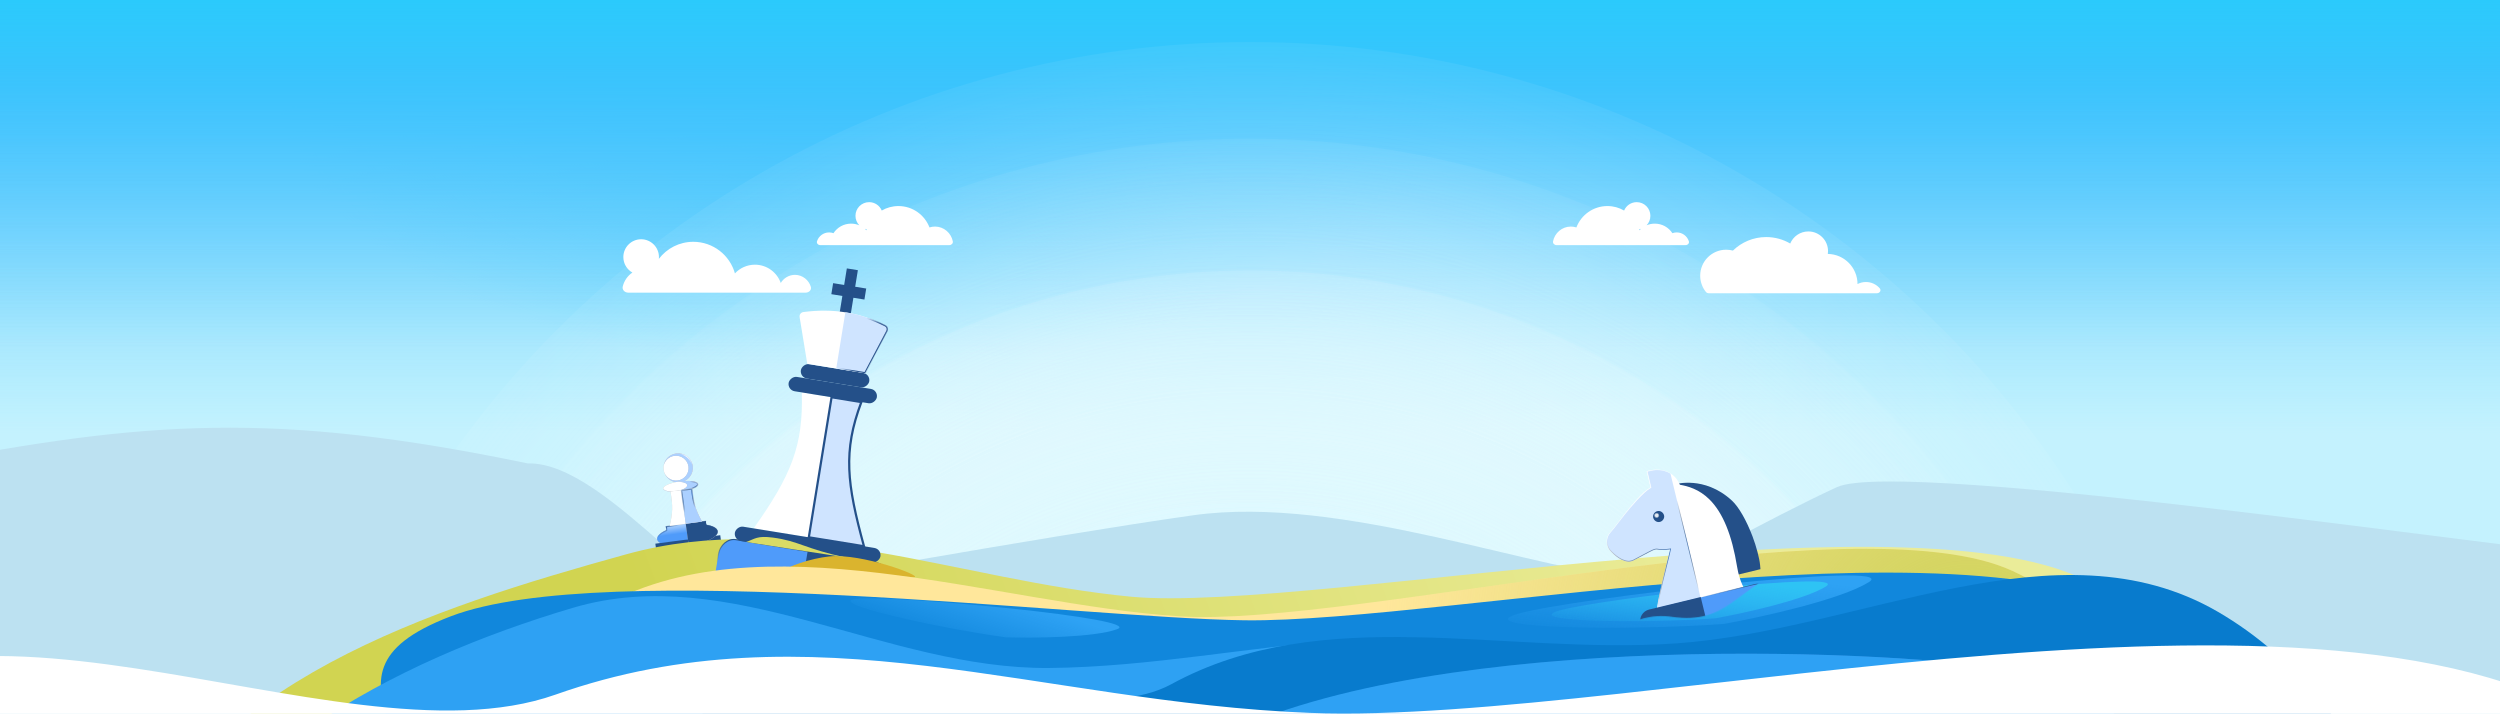 <svg width="2560" height="731" viewBox="0 0 2560 731" fill="none" xmlns="http://www.w3.org/2000/svg">
<rect x="0" y="0" width="2560" height="731" fill="#333333" stroke="none"/>
<g clip-path="url(#clip0_729_9309)">
<rect width="2560" height="731" fill="white"/>
<g clip-path="url(#clip1_729_9309)">
<rect width="2560" height="5043" fill="#C4F2FE"/>
<rect width="2560" height="5043" fill="url(#paint0_radial_729_9309)"/>
<rect width="2560" height="5043" fill="url(#paint1_linear_729_9309)"/>
<rect width="2560" height="5043" fill="url(#paint2_linear_729_9309)"/>
<circle cx="1280" cy="1045" r="1002" fill="url(#paint3_radial_729_9309)"/>
<circle cx="1280" cy="1045" r="903" fill="url(#paint4_radial_729_9309)"/>
<circle cx="1280" cy="1045" r="768" fill="url(#paint5_radial_729_9309)"/>
<path d="M646.068 624.739C502.355 649.68 160.698 506 -17.18 527.687L-111 821.553L1724.73 853C1746.78 768.599 1769.52 598.497 1684.05 593.292C1577.22 586.786 1374.39 506 1221.46 527.687C1068.53 549.375 789.781 599.798 646.068 624.739Z" fill="#BCE1F1"/>
<path d="M1634.02 628.211C1572.4 661.226 1400.19 538.38 1322.76 570.136L1317.71 867.035L2657 843C2656.25 758.01 2696.18 568.241 2657 568C2608.02 567.699 1947.26 468.487 1881.08 498.806C1814.89 529.126 1695.63 595.195 1634.02 628.211Z" fill="#BCE1F1"/>
<path d="M810.819 639.298C741.495 648.297 624.089 472.332 540.429 474.542C279.973 420.406 148.731 431.451 -77 474.542C-157.387 954.497 340.188 963.233 1234.11 975.72C1263.57 895.994 1313.34 733.009 1276.8 718.877C1231.11 701.213 1160.36 601.136 1087.72 605.994C1015.08 610.852 880.143 630.298 810.819 639.298Z" fill="#BCE1F1"/>
<path fill-rule="evenodd" clip-rule="evenodd" d="M647.56 279.101C642.032 275.97 638.302 270.035 638.302 263.228C638.302 253.161 646.463 245 656.53 245C666.597 245 674.758 253.161 674.758 263.228C674.758 263.856 674.727 264.476 674.665 265.087C682.751 254.462 695.531 247.604 709.913 247.604C730.238 247.604 747.364 261.302 752.563 279.969C757.674 274.476 764.967 271.041 773.061 271.041C785.281 271.041 795.672 278.87 799.491 289.786C802.437 284.801 807.865 281.457 814.075 281.457C821.732 281.457 828.242 286.75 830.313 293.718C831.282 296.981 828.323 299.685 824.919 299.685H643.348C639.82 299.685 636.847 296.828 637.684 293.4C639.087 287.65 642.584 282.484 647.56 279.101Z" fill="white"/>
<mask id="path-8-inside-1_729_9309" fill="white">
<path fill-rule="evenodd" clip-rule="evenodd" d="M681.625 539.049L722.966 533.578C722.791 535.09 722.905 536.365 723.378 537.498C730.056 538.576 734.485 540.855 734.914 543.99C734.951 544.258 734.958 544.528 734.936 544.798C734.967 544.809 734.998 544.821 735.03 544.832L734.932 544.845C734.409 550.428 721.638 556.456 705.349 558.611C689.061 560.767 675.122 558.273 673.116 553.025L673.018 553.038C673.046 553.019 673.073 553.001 673.1 552.982C673.006 552.727 672.94 552.465 672.903 552.196C672.474 549.064 676.124 545.718 682.264 542.944C682.385 541.749 682.165 540.481 681.625 539.049Z"/>
</mask>
<path fill-rule="evenodd" clip-rule="evenodd" d="M681.625 539.049L722.966 533.578C722.791 535.09 722.905 536.365 723.378 537.498C730.056 538.576 734.485 540.855 734.914 543.99C734.951 544.258 734.958 544.528 734.936 544.798C734.967 544.809 734.998 544.821 735.03 544.832L734.932 544.845C734.409 550.428 721.638 556.456 705.349 558.611C689.061 560.767 675.122 558.273 673.116 553.025L673.018 553.038C673.046 553.019 673.073 553.001 673.1 552.982C673.006 552.727 672.94 552.465 672.903 552.196C672.474 549.064 676.124 545.718 682.264 542.944C682.385 541.749 682.165 540.481 681.625 539.049Z" fill="#C4C4C4"/>
<path fill-rule="evenodd" clip-rule="evenodd" d="M681.625 539.049L722.966 533.578C722.791 535.09 722.905 536.365 723.378 537.498C730.056 538.576 734.485 540.855 734.914 543.99C734.951 544.258 734.958 544.528 734.936 544.798C734.967 544.809 734.998 544.821 735.03 544.832L734.932 544.845C734.409 550.428 721.638 556.456 705.349 558.611C689.061 560.767 675.122 558.273 673.116 553.025L673.018 553.038C673.046 553.019 673.073 553.001 673.1 552.982C673.006 552.727 672.94 552.465 672.903 552.196C672.474 549.064 676.124 545.718 682.264 542.944C682.385 541.749 682.165 540.481 681.625 539.049Z" fill="#4F9BFA"/>
<path fill-rule="evenodd" clip-rule="evenodd" d="M681.625 539.049L722.966 533.578C722.791 535.09 722.905 536.365 723.378 537.498C730.056 538.576 734.485 540.855 734.914 543.99C734.951 544.258 734.958 544.528 734.936 544.798C734.967 544.809 734.998 544.821 735.03 544.832L734.932 544.845C734.409 550.428 721.638 556.456 705.349 558.611C689.061 560.767 675.122 558.273 673.116 553.025L673.018 553.038C673.046 553.019 673.073 553.001 673.1 552.982C673.006 552.727 672.94 552.465 672.903 552.196C672.474 549.064 676.124 545.718 682.264 542.944C682.385 541.749 682.165 540.481 681.625 539.049Z" fill="url(#paint6_linear_729_9309)"/>
<path d="M722.966 533.578L722.83 532.588L724.107 532.419L723.96 533.697L722.966 533.578ZM681.625 539.049L680.689 539.398L680.245 538.223L681.489 538.058L681.625 539.049ZM723.378 537.498L723.222 538.484L722.67 538.395L722.454 537.879L723.378 537.498ZM734.914 543.99L733.923 544.122L734.914 543.99ZM734.936 544.798L734.598 545.737L733.877 545.476L733.939 544.713L734.936 544.798ZM735.03 544.832L735.367 543.893L735.166 545.823L735.03 544.832ZM734.932 544.845L733.935 544.748L734.009 543.958L734.796 543.854L734.932 544.845ZM673.116 553.025L672.98 552.034L673.767 551.93L674.051 552.672L673.116 553.025ZM673.018 553.038L673.154 554.029L672.453 552.211L673.018 553.038ZM673.1 552.982L674.039 552.641L674.308 553.372L673.666 553.809L673.1 552.982ZM682.264 542.944L683.259 543.049L683.201 543.619L682.68 543.855L682.264 542.944ZM723.101 534.569L681.76 540.04L681.489 538.058L722.83 532.588L723.101 534.569ZM722.454 537.879C721.897 536.542 721.784 535.082 721.972 533.46L723.96 533.697C723.798 535.097 723.914 536.189 724.301 537.117L722.454 537.879ZM733.923 544.122C733.771 543.013 732.887 541.879 731.01 540.848C729.153 539.828 726.501 539.014 723.222 538.484L723.533 536.511C726.933 537.06 729.834 537.925 731.969 539.098C734.083 540.259 735.628 541.832 735.906 543.859L733.923 544.122ZM733.939 544.713C733.955 544.513 733.95 544.316 733.923 544.122L735.906 543.859C735.952 544.2 735.961 544.542 735.933 544.883L733.939 544.713ZM734.693 545.772C734.661 545.76 734.629 545.749 734.598 545.737L735.274 543.859C735.305 543.87 735.336 543.881 735.367 543.893L734.693 545.772ZM734.796 543.854L734.894 543.841L735.166 545.823L735.067 545.836L734.796 543.854ZM705.214 557.62C713.282 556.553 720.444 554.529 725.626 552.108C728.219 550.896 730.278 549.601 731.705 548.307C733.147 546.998 733.838 545.787 733.935 544.748L735.928 544.942C735.764 546.694 734.663 548.33 733.054 549.789C731.43 551.262 729.181 552.657 726.48 553.919C721.074 556.446 713.706 558.514 705.485 559.602L705.214 557.62ZM674.051 552.672C674.424 553.65 675.416 554.638 677.159 555.525C678.883 556.402 681.218 557.115 684.045 557.61C689.694 558.598 697.146 558.688 705.214 557.62L705.485 559.602C697.264 560.69 689.602 560.61 683.708 559.579C680.764 559.064 678.22 558.304 676.257 557.305C674.313 556.316 672.811 555.025 672.181 553.378L674.051 552.672ZM672.883 552.047L672.98 552.034L673.252 554.016L673.154 554.029L672.883 552.047ZM673.666 553.809C673.639 553.828 673.612 553.846 673.584 553.865L672.453 552.211C672.48 552.193 672.507 552.174 672.534 552.156L673.666 553.809ZM673.894 552.065C673.921 552.26 673.969 552.452 674.039 552.641L672.161 553.324C672.042 553.002 671.958 552.669 671.911 552.327L673.894 552.065ZM682.68 543.855C679.665 545.217 677.331 546.69 675.818 548.155C674.289 549.635 673.743 550.958 673.894 552.065L671.911 552.327C671.634 550.302 672.698 548.386 674.422 546.717C676.162 545.032 678.723 543.445 681.848 542.033L682.68 543.855ZM682.561 538.7C683.138 540.229 683.401 541.657 683.259 543.049L681.268 542.838C681.37 541.842 681.193 540.733 680.689 539.398L682.561 538.7Z" fill="url(#paint7_radial_729_9309)" mask="url(#path-8-inside-1_729_9309)"/>
<path d="M671.084 556.72L737.542 548.036L738.381 554.453L671.924 563.137L671.084 556.72Z" fill="#245089"/>
<ellipse rx="14.995" ry="14.862" transform="matrix(-0.991 0.131 0.136 0.991 694.455 479.098)" fill="#C4C4C4"/>
<ellipse rx="14.995" ry="14.862" transform="matrix(-0.991 0.131 0.136 0.991 694.455 479.098)" fill="white"/>
<mask id="path-12-inside-2_729_9309" fill="white">
<path fill-rule="evenodd" clip-rule="evenodd" d="M679.563 477.237C680.476 471.89 684.802 467.524 690.516 466.768C697.554 465.836 704.032 470.732 704.987 477.703C705.942 484.673 701.012 491.079 693.974 492.01C688.256 492.767 682.906 489.676 680.59 484.751C683.129 490.845 689.571 494.736 696.472 493.822C704.682 492.736 710.435 485.263 709.321 477.13C708.207 468.998 700.648 463.286 692.438 464.373C685.54 465.285 680.378 470.706 679.563 477.237Z"/>
</mask>
<path fill-rule="evenodd" clip-rule="evenodd" d="M679.563 477.237C680.476 471.89 684.802 467.524 690.516 466.768C697.554 465.836 704.032 470.732 704.987 477.703C705.942 484.673 701.012 491.079 693.974 492.01C688.256 492.767 682.906 489.676 680.59 484.751C683.129 490.845 689.571 494.736 696.472 493.822C704.682 492.736 710.435 485.263 709.321 477.13C708.207 468.998 700.648 463.286 692.438 464.373C685.54 465.285 680.378 470.706 679.563 477.237Z" fill="#C4C4C4"/>
<path fill-rule="evenodd" clip-rule="evenodd" d="M679.563 477.237C680.476 471.89 684.802 467.524 690.516 466.768C697.554 465.836 704.032 470.732 704.987 477.703C705.942 484.673 701.012 491.079 693.974 492.01C688.256 492.767 682.906 489.676 680.59 484.751C683.129 490.845 689.571 494.736 696.472 493.822C704.682 492.736 710.435 485.263 709.321 477.13C708.207 468.998 700.648 463.286 692.438 464.373C685.54 465.285 680.378 470.706 679.563 477.237Z" fill="#ABD0FF"/>
<path d="M679.563 477.237L680.55 477.409L678.57 477.109L679.563 477.237ZM680.59 484.751L679.666 485.132L681.495 484.33L680.59 484.751ZM690.652 467.758C685.378 468.456 681.39 472.485 680.55 477.409L678.577 477.065C679.562 471.295 684.226 466.591 690.381 465.777L690.652 467.758ZM703.996 477.834C703.117 471.419 697.15 466.899 690.652 467.758L690.381 465.777C697.957 464.774 704.948 470.046 705.979 477.572L703.996 477.834ZM693.839 491.02C700.337 490.16 704.875 484.249 703.996 477.834L705.979 477.572C707.01 485.098 701.686 491.999 694.11 493.001L693.839 491.02ZM681.495 484.33C683.629 488.865 688.561 491.718 693.839 491.02L694.11 493.001C687.951 493.816 682.184 490.487 679.684 485.173L681.495 484.33ZM681.513 484.371C683.88 490.051 689.89 493.685 696.336 492.832L696.608 494.813C689.251 495.787 682.378 491.64 679.666 485.132L681.513 484.371ZM696.336 492.832C704.007 491.817 709.367 484.838 708.329 477.262L710.312 476.999C711.502 485.687 705.357 493.655 696.608 494.813L696.336 492.832ZM708.329 477.262C707.291 469.685 700.244 464.348 692.573 465.363L692.302 463.382C701.051 462.224 709.122 468.311 710.312 476.999L708.329 477.262ZM692.573 465.363C686.131 466.216 681.315 471.277 680.556 477.365L678.57 477.109C679.44 470.134 684.95 464.355 692.302 463.382L692.573 465.363Z" fill="url(#paint8_radial_729_9309)" mask="url(#path-12-inside-2_729_9309)"/>
<ellipse rx="17.994" ry="5.096" transform="matrix(-0.991 0.131 0.136 0.991 697.048 498.029)" fill="#C4C4C4"/>
<ellipse rx="17.994" ry="5.096" transform="matrix(-0.991 0.131 0.136 0.991 697.048 498.029)" fill="white"/>
<mask id="path-15-inside-3_729_9309" fill="white">
<path fill-rule="evenodd" clip-rule="evenodd" d="M679.237 500.536C680.297 502.725 685.729 503.809 692.018 502.977C698.821 502.077 704.052 499.275 703.702 496.719C703.393 494.466 698.85 493.156 693.118 493.494C694.165 493.3 695.247 493.127 696.357 492.98C706.209 491.677 714.505 492.88 714.887 495.668C715.269 498.457 707.592 501.774 697.74 503.078C688.062 504.358 679.886 503.22 679.237 500.536Z"/>
</mask>
<path fill-rule="evenodd" clip-rule="evenodd" d="M679.237 500.536C680.297 502.725 685.729 503.809 692.018 502.977C698.821 502.077 704.052 499.275 703.702 496.719C703.393 494.466 698.85 493.156 693.118 493.494C694.165 493.3 695.247 493.127 696.357 492.98C706.209 491.677 714.505 492.88 714.887 495.668C715.269 498.457 707.592 501.774 697.74 503.078C688.062 504.358 679.886 503.22 679.237 500.536Z" fill="#C4C4C4"/>
<path fill-rule="evenodd" clip-rule="evenodd" d="M679.237 500.536C680.297 502.725 685.729 503.809 692.018 502.977C698.821 502.077 704.052 499.275 703.702 496.719C703.393 494.466 698.85 493.156 693.118 493.494C694.165 493.3 695.247 493.127 696.357 492.98C706.209 491.677 714.505 492.88 714.887 495.668C715.269 498.457 707.592 501.774 697.74 503.078C688.062 504.358 679.886 503.22 679.237 500.536Z" fill="#ABD0FF"/>
<path d="M679.237 500.536L678.265 500.766L680.138 500.104L679.237 500.536ZM693.118 493.494L693.182 494.492L692.931 492.512L693.118 493.494ZM680.138 500.104C680.273 500.383 680.604 500.73 681.259 501.073C681.903 501.411 682.777 501.7 683.853 501.908C686.002 502.324 688.821 502.391 691.883 501.986L692.154 503.968C688.926 504.395 685.884 504.336 683.48 503.87C682.28 503.638 681.204 503.298 680.335 502.842C679.477 502.393 678.732 501.784 678.337 500.968L680.138 500.104ZM691.883 501.986C695.196 501.548 698.083 500.65 700.066 499.588C701.062 499.055 701.781 498.506 702.22 497.995C702.661 497.484 702.745 497.105 702.71 496.85L704.693 496.588C704.833 497.611 704.395 498.541 703.741 499.302C703.085 500.064 702.137 500.751 701.018 501.35C698.773 502.553 695.643 503.506 692.154 503.968L691.883 501.986ZM702.71 496.85C702.679 496.624 702.534 496.334 702.112 496.005C701.684 495.673 701.035 495.354 700.16 495.092C698.414 494.569 695.97 494.327 693.182 494.492L693.055 492.496C695.998 492.323 698.692 492.568 700.728 493.178C701.744 493.483 702.646 493.893 703.336 494.43C704.031 494.97 704.57 495.688 704.693 496.588L702.71 496.85ZM696.493 493.971C695.4 494.116 694.334 494.286 693.305 494.477L692.931 492.512C693.995 492.314 695.094 492.139 696.221 491.99L696.493 493.971ZM713.896 495.8C713.87 495.609 713.67 495.224 712.778 494.785C711.925 494.366 710.66 494.015 709.034 493.779C705.795 493.309 701.354 493.328 696.493 493.971L696.221 491.99C701.212 491.329 705.845 491.298 709.313 491.801C711.04 492.051 712.537 492.443 713.655 492.993C714.734 493.523 715.714 494.333 715.879 495.537L713.896 495.8ZM697.604 502.087C702.466 501.443 706.754 500.307 709.751 499.012C711.256 498.362 712.381 497.694 713.09 497.069C713.833 496.414 713.922 495.99 713.896 495.8L715.879 495.537C716.044 496.741 715.317 497.777 714.419 498.569C713.488 499.39 712.15 500.157 710.552 500.847C707.343 502.234 702.866 503.408 697.876 504.068L697.604 502.087ZM680.21 500.306C680.261 500.516 680.529 500.912 681.456 501.338C682.34 501.745 683.617 502.08 685.235 502.303C688.459 502.748 692.83 502.719 697.604 502.087L697.876 504.068C692.973 504.717 688.416 504.759 684.97 504.283C683.253 504.047 681.76 503.674 680.626 503.153C679.535 502.651 678.538 501.898 678.265 500.766L680.21 500.306Z" fill="url(#paint9_radial_729_9309)" mask="url(#path-15-inside-3_729_9309)"/>
<path d="M708.608 500.354L686.522 503.277C689.281 518.36 688.755 525.92 685.726 538.506L718.856 534.122C712.259 521.897 709.836 514.571 708.608 500.354Z" fill="#C4C4C4"/>
<path d="M708.608 500.354L686.522 503.277C689.281 518.36 688.755 525.92 685.726 538.506L718.856 534.122C712.259 521.897 709.836 514.571 708.608 500.354Z" fill="white"/>
<mask id="path-18-inside-4_729_9309" fill="white">
<path fill-rule="evenodd" clip-rule="evenodd" d="M702.208 536.325L722.964 533.578C722.789 535.089 722.903 536.365 723.376 537.498C730.054 538.576 734.484 540.855 734.913 543.99C734.95 544.258 734.957 544.528 734.935 544.798L735.028 544.832L734.931 544.845C734.409 550.427 721.637 556.456 705.348 558.611C705.32 558.615 705.291 558.619 705.263 558.622L702.208 536.325Z"/>
</mask>
<path fill-rule="evenodd" clip-rule="evenodd" d="M702.208 536.325L722.964 533.578C722.789 535.089 722.903 536.365 723.376 537.498C730.054 538.576 734.484 540.855 734.913 543.99C734.95 544.258 734.957 544.528 734.935 544.798L735.028 544.832L734.931 544.845C734.409 550.427 721.637 556.456 705.348 558.611C705.32 558.615 705.291 558.619 705.263 558.622L702.208 536.325Z" fill="#C4C4C4"/>
<path fill-rule="evenodd" clip-rule="evenodd" d="M702.208 536.325L722.964 533.578C722.789 535.089 722.903 536.365 723.376 537.498C730.054 538.576 734.484 540.855 734.913 543.99C734.95 544.258 734.957 544.528 734.935 544.798L735.028 544.832L734.931 544.845C734.409 550.427 721.637 556.456 705.348 558.611C705.32 558.615 705.291 558.619 705.263 558.622L702.208 536.325Z" fill="#245089"/>
<path d="M702.208 536.325L701.217 536.456L701.081 535.465L702.073 535.334L702.208 536.325ZM722.964 533.578L722.828 532.588L724.105 532.419L723.958 533.697L722.964 533.578ZM723.376 537.498L723.22 538.484L722.668 538.395L722.452 537.878L723.376 537.498ZM734.935 544.798L734.597 545.737L733.875 545.476L733.937 544.713L734.935 544.798ZM735.028 544.832L735.366 543.893L735.164 545.823L735.028 544.832ZM734.931 544.845L733.934 544.748L734.008 543.958L734.795 543.854L734.931 544.845ZM705.263 558.622L705.398 559.613L704.407 559.743L704.272 558.754L705.263 558.622ZM702.073 535.334L722.828 532.588L723.099 534.569L702.344 537.316L702.073 535.334ZM723.958 533.697C723.796 535.097 723.912 536.189 724.299 537.117L722.452 537.878C721.895 536.542 721.783 535.082 721.97 533.46L723.958 533.697ZM723.531 536.511C726.931 537.06 729.832 537.924 731.967 539.097C734.082 540.259 735.627 541.832 735.905 543.859L733.922 544.122C733.77 543.013 732.885 541.879 731.009 540.848C729.152 539.828 726.499 539.013 723.22 538.484L723.531 536.511ZM735.905 543.859C735.951 544.2 735.96 544.542 735.932 544.883L733.937 544.713C733.954 544.513 733.949 544.316 733.922 544.122L735.905 543.859ZM735.272 543.859L735.366 543.893L734.69 545.771L734.597 545.737L735.272 543.859ZM735.164 545.823L735.066 545.836L734.795 543.854L734.892 543.841L735.164 545.823ZM735.927 544.942C735.763 546.694 734.662 548.33 733.054 549.789C731.43 551.262 729.18 552.656 726.48 553.919C721.073 556.445 713.705 558.514 705.484 559.602L705.213 557.62C713.281 556.553 720.443 554.529 725.625 552.108C728.218 550.895 730.278 549.601 731.704 548.307C733.147 546.998 733.837 545.787 733.934 544.748L735.927 544.942ZM705.484 559.602C705.455 559.606 705.426 559.609 705.398 559.613L705.128 557.631C705.156 557.628 705.184 557.624 705.213 557.62L705.484 559.602ZM704.272 558.754L701.217 536.456L703.2 536.194L706.254 558.491L704.272 558.754Z" fill="url(#paint10_radial_729_9309)" mask="url(#path-18-inside-4_729_9309)"/>
<mask id="path-20-inside-5_729_9309" fill="white">
<path fill-rule="evenodd" clip-rule="evenodd" d="M686.522 503.277L708.608 500.354C709.836 514.571 712.259 521.897 718.856 534.122L702.206 536.325L697.48 501.827L686.522 503.277C686.522 503.277 686.522 503.277 686.522 503.277Z"/>
</mask>
<path fill-rule="evenodd" clip-rule="evenodd" d="M686.522 503.277L708.608 500.354C709.836 514.571 712.259 521.897 718.856 534.122L702.206 536.325L697.48 501.827L686.522 503.277C686.522 503.277 686.522 503.277 686.522 503.277Z" fill="#C4C4C4"/>
<path fill-rule="evenodd" clip-rule="evenodd" d="M686.522 503.277L708.608 500.354C709.836 514.571 712.259 521.897 718.856 534.122L702.206 536.325L697.48 501.827L686.522 503.277C686.522 503.277 686.522 503.277 686.522 503.277Z" fill="#ABD0FF"/>
<path d="M708.608 500.354L708.473 499.363L709.515 499.225L709.605 500.272L708.608 500.354ZM686.522 503.277L685.531 503.408L685.395 502.417L686.386 502.286L686.522 503.277ZM718.856 534.122L719.736 533.65L720.423 534.923L718.992 535.112L718.856 534.122ZM702.206 536.325L702.342 537.316L701.351 537.447L701.215 536.456L702.206 536.325ZM697.48 501.827L697.345 500.836L698.336 500.705L698.472 501.695L697.48 501.827ZM686.522 503.277L686.658 504.268L685.667 504.399L685.531 503.408L686.522 503.277ZM708.744 501.345L686.658 504.267L686.386 502.286L708.473 499.363L708.744 501.345ZM717.976 534.593C711.319 522.258 708.852 514.8 707.611 500.435L709.605 500.272C710.82 514.342 713.199 521.537 719.736 533.65L717.976 534.593ZM702.071 535.334L718.72 533.131L718.992 535.112L702.342 537.316L702.071 535.334ZM701.215 536.456L696.489 501.958L698.472 501.695L703.198 536.194L701.215 536.456ZM697.616 502.817L686.658 504.268L686.386 502.286L697.345 500.836L697.616 502.817ZM687.513 503.145C687.511 503.124 687.507 503.107 687.506 503.097C687.505 503.091 687.504 503.087 687.503 503.085C687.503 503.082 687.502 503.08 687.502 503.081C687.502 503.081 687.502 503.081 687.502 503.081C687.502 503.081 687.502 503.081 687.502 503.081C687.502 503.081 687.502 503.081 687.502 503.081C687.502 503.081 687.502 503.081 687.502 503.081C687.502 503.081 687.502 503.081 687.502 503.081C687.502 503.081 687.503 503.081 687.503 503.082C687.503 503.082 687.503 503.083 687.503 503.085C687.504 503.087 687.505 503.091 687.506 503.097C687.508 503.107 687.511 503.124 687.513 503.146L685.531 503.408C685.534 503.429 685.537 503.446 685.539 503.457C685.54 503.462 685.541 503.466 685.541 503.469C685.542 503.471 685.542 503.473 685.542 503.473C685.542 503.473 685.542 503.473 685.542 503.473C685.542 503.473 685.542 503.473 685.542 503.473C685.542 503.473 685.542 503.473 685.542 503.473C685.542 503.473 685.542 503.473 685.542 503.473C685.542 503.473 685.542 503.473 685.542 503.473C685.542 503.472 685.542 503.472 685.542 503.472C685.542 503.471 685.541 503.47 685.541 503.469C685.541 503.466 685.54 503.462 685.539 503.457C685.537 503.446 685.534 503.429 685.531 503.408L687.513 503.145Z" fill="url(#paint11_radial_729_9309)" mask="url(#path-20-inside-5_729_9309)"/>
<path d="M708.608 500.354L708.473 499.363L709.515 499.225L709.605 500.272L708.608 500.354ZM686.522 503.277L685.531 503.408L685.395 502.417L686.386 502.286L686.522 503.277ZM718.856 534.122L719.736 533.65L720.423 534.923L718.992 535.112L718.856 534.122ZM702.206 536.325L702.342 537.316L701.351 537.447L701.215 536.456L702.206 536.325ZM697.48 501.827L697.345 500.836L698.336 500.705L698.472 501.695L697.48 501.827ZM686.522 503.277L686.658 504.268L685.667 504.399L685.531 503.408L686.522 503.277ZM708.744 501.345L686.658 504.267L686.386 502.286L708.473 499.363L708.744 501.345ZM717.976 534.593C711.319 522.258 708.852 514.8 707.611 500.435L709.605 500.272C710.82 514.342 713.199 521.537 719.736 533.65L717.976 534.593ZM702.071 535.334L718.72 533.131L718.992 535.112L702.342 537.316L702.071 535.334ZM701.215 536.456L696.489 501.958L698.472 501.695L703.198 536.194L701.215 536.456ZM697.616 502.817L686.658 504.268L686.386 502.286L697.345 500.836L697.616 502.817ZM687.513 503.145C687.511 503.124 687.507 503.107 687.506 503.097C687.505 503.091 687.504 503.087 687.503 503.085C687.503 503.082 687.502 503.08 687.502 503.081C687.502 503.081 687.502 503.081 687.502 503.081C687.502 503.081 687.502 503.081 687.502 503.081C687.502 503.081 687.502 503.081 687.502 503.081C687.502 503.081 687.502 503.081 687.502 503.081C687.502 503.081 687.502 503.081 687.502 503.081C687.502 503.081 687.503 503.081 687.503 503.082C687.503 503.082 687.503 503.083 687.503 503.085C687.504 503.087 687.505 503.091 687.506 503.097C687.508 503.107 687.511 503.124 687.513 503.146L685.531 503.408C685.534 503.429 685.537 503.446 685.539 503.457C685.54 503.462 685.541 503.466 685.541 503.469C685.542 503.471 685.542 503.473 685.542 503.473C685.542 503.473 685.542 503.473 685.542 503.473C685.542 503.473 685.542 503.473 685.542 503.473C685.542 503.473 685.542 503.473 685.542 503.473C685.542 503.473 685.542 503.473 685.542 503.473C685.542 503.473 685.542 503.473 685.542 503.473C685.542 503.472 685.542 503.472 685.542 503.472C685.542 503.471 685.541 503.47 685.541 503.469C685.541 503.466 685.54 503.462 685.539 503.457C685.537 503.446 685.534 503.429 685.531 503.408L687.513 503.145Z" fill="url(#paint12_radial_729_9309)" mask="url(#path-20-inside-5_729_9309)"/>
<path fill-rule="evenodd" clip-rule="evenodd" d="M1157.97 610.998C1346.88 629.017 2013.1 488.795 2159.5 609.5C2307.06 731.162 1888.03 1012.91 1876.89 1203.75C1867.1 1371.49 1709.02 1483.25 1653.5 1641.83C1585.5 1836.07 1681.24 2103.19 1518.06 2228.68C1358.52 2351.37 1078.09 2273.69 883.742 2221.17C710.541 2174.36 583.7 2083.82 469.678 1945.36C362.289 1814.95 382.091 1631.89 330.606 1471.03C267.162 1272.79 65.755 1091.5 133.411 894.687C200.476 699.587 442.232 622.716 641.145 567.64C811.921 520.354 981.555 594.171 1157.97 610.998Z" fill="url(#paint13_linear_729_9309)"/>
<path d="M882.024 411.721L821.035 401.815C822.661 456.396 810.389 486.449 771.761 541.032L884.703 559.377C867.243 495.375 863.012 462.252 882.024 411.721Z" fill="white"/>
<mask id="path-24-outside-6_729_9309" maskUnits="userSpaceOnUse" x="826.195" y="404.508" width="84.099" height="156.852" fill="black">
<rect fill="white" x="826.195" y="404.508" width="84.099" height="156.852"/>
<path fill-rule="evenodd" clip-rule="evenodd" d="M851.529 406.769L882.023 411.722C863.012 462.252 867.242 495.376 884.702 559.377L828.231 550.205L851.529 406.769Z"/>
</mask>
<path fill-rule="evenodd" clip-rule="evenodd" d="M851.529 406.769L882.023 411.722C863.012 462.252 867.242 495.376 884.702 559.377L828.231 550.205L851.529 406.769Z" fill="#CFE4FF"/>
<path d="M882.023 411.722L882.206 410.592L883.586 410.816L883.094 412.124L882.023 411.722ZM851.529 406.769L850.399 406.585L850.583 405.456L851.712 405.639L851.529 406.769ZM884.702 559.377L885.806 559.076L886.274 560.792L884.519 560.507L884.702 559.377ZM828.231 550.205L828.048 551.335L826.918 551.151L827.102 550.022L828.231 550.205ZM881.84 412.851L851.345 407.898L851.712 405.639L882.206 410.592L881.84 412.851ZM883.598 559.679C874.866 527.67 869.411 503.28 868.542 480.542C867.672 457.768 871.402 436.702 880.952 411.319L883.094 412.124C873.633 437.272 869.972 458.033 870.829 480.454C871.687 502.911 877.078 527.083 885.806 559.076L883.598 559.679ZM828.415 549.076L884.886 558.248L884.519 560.507L828.048 551.335L828.415 549.076ZM827.102 550.022L850.399 406.585L852.658 406.952L829.361 550.389L827.102 550.022Z" fill="#245089" mask="url(#path-24-outside-6_729_9309)"/>
<path d="M753.601 552.613L897.429 576.345C905.609 577.694 911.105 586.634 909.471 596.435L904.16 628.277L730.372 599.602L735.683 567.76C737.318 557.959 745.422 551.264 753.601 552.613Z" fill="#4F9BFA" stroke="url(#paint14_radial_729_9309)" stroke-width="1.144"/>
<path d="M897.505 575.758L827.099 564.108L818.699 614.67L904.654 628.894L910.035 596.505C911.7 586.484 906.079 577.177 897.505 575.758Z" fill="#245089"/>
<path d="M722.95 586.074L915.8 617.724L912.901 634.92L720.051 603.27L722.95 586.074Z" fill="#245089"/>
<rect width="151.037" height="14.875" rx="7.437" transform="matrix(-0.987 -0.16 -0.16 0.987 902.775 562.312)" fill="#245089"/>
<rect width="91.538" height="14.875" rx="7.437" transform="matrix(-0.987 -0.16 -0.16 0.987 899.094 399.423)" fill="#245089"/>
<rect width="70.942" height="14.875" rx="7.437" transform="matrix(-0.987 -0.16 -0.16 0.987 891.311 383.09)" fill="#245089"/>
<path fill-rule="evenodd" clip-rule="evenodd" d="M867.164 274.839L878.458 276.673L875.706 293.615L887 295.45L885.166 306.744L873.872 304.91L871.12 321.85L859.826 320.016L862.577 303.075L851.283 301.241L853.118 289.947L864.412 291.781L867.164 274.839Z" fill="#245089"/>
<path d="M908.566 339.26C909.734 337.041 908.9 334.287 906.66 333.158C880.511 319.988 852.973 315.496 822.612 319.545C820.099 319.88 818.395 322.246 818.806 324.747L826.653 372.588L885.948 382.219L908.566 339.26Z" fill="white"/>
<mask id="path-34-inside-7_729_9309" fill="white">
<path fill-rule="evenodd" clip-rule="evenodd" d="M865.652 319.802C879.802 322.037 893.408 326.483 906.658 333.156C908.898 334.285 909.732 337.039 908.564 339.258L885.946 382.217L826.651 372.586L826.651 372.584L856.297 377.399L865.652 319.802Z"/>
</mask>
<path fill-rule="evenodd" clip-rule="evenodd" d="M865.652 319.802C879.802 322.037 893.408 326.483 906.658 333.156C908.898 334.285 909.732 337.039 908.564 339.258L885.946 382.217L826.651 372.586L826.651 372.584L856.297 377.399L865.652 319.802Z" fill="#CFE4FF"/>
<path d="M906.658 333.156L907.172 332.134L907.172 332.134L906.658 333.156ZM865.652 319.802L864.523 319.619L864.706 318.494L865.831 318.672L865.652 319.802ZM908.564 339.258L907.551 338.725L908.564 339.258ZM885.946 382.217L886.958 382.75L886.575 383.478L885.762 383.347L885.946 382.217ZM826.651 372.586L826.468 373.716L825.656 373.584L825.522 372.772L826.651 372.586ZM826.651 372.584L825.522 372.77L825.264 371.199L826.834 371.455L826.651 372.584ZM856.297 377.399L857.427 377.583L857.243 378.712L856.114 378.529L856.297 377.399ZM906.143 334.178C892.994 327.555 879.501 323.148 865.474 320.932L865.831 318.672C880.103 320.926 893.822 325.41 907.172 332.134L906.143 334.178ZM907.551 338.725C908.431 337.053 907.793 335.009 906.143 334.178L907.172 332.134C910.003 333.56 911.033 337.024 909.576 339.791L907.551 338.725ZM884.933 381.684L907.551 338.725L909.576 339.791L886.958 382.75L884.933 381.684ZM826.835 371.457L886.129 381.088L885.762 383.347L826.468 373.716L826.835 371.457ZM827.78 372.398L827.78 372.401L825.522 372.772L825.522 372.77L827.78 372.398ZM826.834 371.455L856.481 376.27L856.114 378.529L826.467 373.713L826.834 371.455ZM855.168 377.216L864.523 319.619L866.782 319.986L857.427 377.583L855.168 377.216Z" fill="url(#paint15_linear_729_9309)" mask="url(#path-34-inside-7_729_9309)"/>
<path d="M934.5 591C949.843 592.091 892.499 569.419 856.011 569.419C839.166 569.419 812.335 577.651 803.002 583.596C811.662 584.225 918.998 589.898 934.5 591Z" fill="#DAB42E"/>
<path fill-rule="evenodd" clip-rule="evenodd" d="M1208.37 631.169C1018.99 618.966 776.204 527.57 612.499 623.5C447.496 720.191 423.752 912.066 404.449 1102.26C387.484 1269.42 525.818 1404.86 555.456 1570.25C591.757 1772.82 454.818 2021.35 595.999 2171.15C734.033 2317.62 1023.25 2285.45 1223.47 2264.45C1401.9 2245.74 1541.51 2176.49 1676.07 2057.88C1802.8 1946.18 1812.32 1762.3 1888.69 1611.65C1982.8 1426 2210.44 1278.99 2174.89 1073.93C2139.65 870.66 2248.14 670.46 2060.5 584.5C1899.4 510.699 1385.22 642.566 1208.37 631.169Z" fill="#FFE79B"/>
<path fill-rule="evenodd" clip-rule="evenodd" d="M1208.37 631.169C1018.99 618.966 776.204 527.57 612.499 623.5C447.496 720.191 423.752 912.066 404.449 1102.26C387.484 1269.42 525.818 1404.86 555.456 1570.25C591.757 1772.82 454.818 2021.35 595.999 2171.15C734.033 2317.62 1023.25 2285.45 1223.47 2264.45C1401.9 2245.74 1541.51 2176.49 1676.07 2057.88C1802.8 1946.18 1812.32 1762.3 1888.69 1611.65C1982.8 1426 2210.44 1278.99 2174.89 1073.93C2139.65 870.66 2248.14 670.46 2060.5 584.5C1899.4 510.699 1385.22 642.566 1208.37 631.169Z" fill="url(#paint16_radial_729_9309)"/>
<path fill-rule="evenodd" clip-rule="evenodd" d="M1827.34 1692.76C1750.29 1866.18 1757.38 2097.35 1596.44 2197.86C1434.23 2299.17 1214.47 2257.48 1037.03 2186.33C881.083 2123.8 825.285 1938.42 692.527 1835.43C529.923 1709.29 246.227 1715.28 179.025 1520.71C113.321 1330.48 276.006 1089.2 387.503 921.581C486.87 772.197 293.999 695.303 461.498 631.132C619.251 570.695 1105.55 632.935 1274.43 635.178C1482.55 637.941 2051.34 517.867 2216.5 644.5C2380.22 770.029 2043.43 1010.31 2032.52 1216.42C2023.15 1393.38 1899.3 1530.81 1827.34 1692.76Z" fill="#1187DC"/>
<path fill-rule="evenodd" clip-rule="evenodd" d="M272.841 1499.69C225.742 1315.86 76.817 1138.9 140.736 960.254C205.163 780.186 403.417 676.605 586.734 622.379C747.852 574.72 906.591 685.547 1074.61 684.011C1280.39 682.131 1486.62 600.037 1660 711C1829.52 819.49 1864.13 1011.11 1880.62 1211.75C1895.31 1390.56 1853.13 1540.59 1761.53 1694.8C1675.26 1840.05 1496.33 1883.48 1362.45 1986.46C1197.47 2113.36 1095.2 2364.3 887.105 2367.38C680.823 2370.44 526.538 2169.06 407.282 2000.61C304.895 1855.98 316.825 1671.36 272.841 1499.69Z" fill="#2EA1F3"/>
<path fill-rule="evenodd" clip-rule="evenodd" d="M1716.32 658.83C1905.64 645.687 2106.57 531.149 2270.75 626.265C2436.23 722.136 2502.32 935.829 2522.57 1125.92C2540.36 1293 2402.7 1429.12 2373.89 1594.66C2338.59 1797.41 2476.76 2045.25 2336.33 2195.76C2199.02 2342.91 1909.65 2312.17 1709.33 2292.17C1530.8 2274.34 1390.85 2205.78 1255.71 2087.85C1128.42 1976.77 1117.99 1792.94 1040.88 1642.68C945.842 1457.5 659.97 993.236 694.5 788C728.729 584.555 1075 768.5 1199.37 700.646C1354.92 615.777 1539.53 671.104 1716.32 658.83Z" fill="#087BCD"/>
<path fill-rule="evenodd" clip-rule="evenodd" d="M2455.68 898.231C2626.43 981.034 2857.71 981.666 2952.79 1145.87C3048.63 1311.37 2999.62 1529.62 2922.59 1704.58C2854.89 1858.36 2667.75 1907.93 2560.38 2037.18C2428.88 2195.48 2425.4 2479.22 2228.69 2539.88C2036.37 2599.2 1800.66 2428.55 1636.86 2311.52C1490.87 2207.22 1403.6 2078.11 1345.05 1908.56C1289.92 1748.88 1372.35 1584.24 1380.23 1415.52C1389.94 1207.61 1030.42 979.34 1162.5 818.5C1293.43 659.063 1780.84 659.474 1986.46 677.264C2163.01 692.538 2296.22 820.905 2455.68 898.231Z" fill="url(#paint17_linear_729_9309)"/>
<path fill-rule="evenodd" clip-rule="evenodd" d="M2455.68 898.231C2626.43 981.034 2857.71 981.666 2952.79 1145.87C3048.63 1311.37 2999.62 1529.62 2922.59 1704.58C2854.89 1858.36 2667.75 1907.93 2560.38 2037.18C2428.88 2195.48 2425.4 2479.22 2228.69 2539.88C2036.37 2599.2 1800.66 2428.55 1636.86 2311.52C1490.87 2207.22 1403.6 2078.11 1345.05 1908.56C1289.92 1748.88 1372.35 1584.24 1380.23 1415.52C1389.94 1207.61 1030.42 979.34 1162.5 818.5C1293.43 659.063 1780.84 659.474 1986.46 677.264C2163.01 692.538 2296.22 820.905 2455.68 898.231Z" fill="url(#paint18_linear_729_9309)" fill-opacity="0.3"/>
<path fill-rule="evenodd" clip-rule="evenodd" d="M2455.68 898.231C2626.43 981.034 2857.71 981.666 2952.79 1145.87C3048.63 1311.37 2999.62 1529.62 2922.59 1704.58C2854.89 1858.36 2667.75 1907.93 2560.38 2037.18C2428.88 2195.48 2425.4 2479.22 2228.69 2539.88C2036.37 2599.2 1800.66 2428.55 1636.86 2311.52C1490.87 2207.22 1403.6 2078.11 1345.05 1908.56C1289.92 1748.88 1372.35 1584.24 1380.23 1415.52C1389.94 1207.61 1030.42 979.34 1162.5 818.5C1293.43 659.063 1780.84 659.474 1986.46 677.264C2163.01 692.538 2296.22 820.905 2455.68 898.231Z" fill="#2EA1F4"/>
<path d="M1554.44 628.514C1500.83 644.159 1672.13 645.836 1765.28 638.915C1802.65 632.178 1884.64 614.184 1913.72 596.108C1950.06 573.514 1608.05 612.868 1554.44 628.514Z" fill="url(#paint19_linear_729_9309)"/>
<path d="M1596.65 625.214C1555.91 637.103 1686.09 638.378 1756.88 633.118C1785.28 627.998 1847.59 614.324 1869.68 600.587C1897.3 583.416 1637.39 613.324 1596.65 625.214Z" fill="url(#paint20_linear_729_9309)"/>
<path d="M879.195 612.949C838.044 616.087 961.656 643.423 1030.07 652.623C1058.11 653.45 1120.15 652.943 1143.92 644.306C1173.65 633.511 920.346 609.812 879.195 612.949Z" fill="url(#paint21_linear_729_9309)"/>
<path d="M866.502 571.001C824.5 562 817.999 554 791.5 550.5C774.999 548.321 772.968 551.959 764.002 555.001C772.502 556.501 851.288 568.333 866.502 571.001Z" fill="#D9DB65"/>
<path fill-rule="evenodd" clip-rule="evenodd" d="M2240.27 2520.92C2106.55 2802.11 2512.16 5453.54 2243.94 5611.6C1973.6 5770.9 815.976 5837.66 527.946 5713.47C274.796 5604.32 586.291 2881.5 372.893 2706.96C111.518 2493.19 -354.06 2491.03 -456.061 2169.05C-555.79 1854.25 -437.481 1048.7 -247.516 778.48C-78.219 537.656 342.984 791.211 568.69 711.344C829.996 618.881 1064.04 719.148 1340.96 729.965C1682.2 743.295 2420.95 547.312 2686.49 762C2949.73 974.815 2623.55 1410.69 2596.94 1748.3C2574.09 2038.14 2365.14 2258.32 2240.27 2520.92Z" fill="white"/>
<path fill-rule="evenodd" clip-rule="evenodd" d="M890 207C895.816 207 900.804 210.547 902.919 215.596C907.938 212.674 913.774 211 920 211C934.516 211 946.907 220.096 951.784 232.9C953.584 232.316 955.505 232 957.5 232C966.454 232 974.049 238.628 975.678 247.124C976.085 249.254 974.266 251 972.098 251H840C837.791 251 835.939 249.167 836.607 247.062C838.276 241.807 843.193 238 849 238C850.57 238 852.074 238.278 853.467 238.788C857.302 232.896 863.946 229 871.5 229C874.486 229 877.329 229.609 879.913 230.708C877.49 228.191 876 224.77 876 221C876 213.268 882.268 207 890 207ZM885.648 234.31C886.206 234.798 886.738 235.315 887.243 235.858C887.343 235.499 887.449 235.142 887.56 234.788C886.906 234.673 886.267 234.513 885.648 234.31Z" fill="white"/>
<path fill-rule="evenodd" clip-rule="evenodd" d="M1676 207C1670.18 207 1665.2 210.547 1663.08 215.596C1658.06 212.674 1652.23 211 1646 211C1631.48 211 1619.09 220.096 1614.22 232.9C1612.42 232.316 1610.49 232 1608.5 232C1599.55 232 1591.95 238.628 1590.32 247.124C1589.91 249.254 1591.73 251 1593.9 251H1726C1728.21 251 1730.06 249.167 1729.39 247.062C1727.72 241.807 1722.81 238 1717 238C1715.43 238 1713.93 238.278 1712.53 238.788C1708.7 232.896 1702.05 229 1694.5 229C1691.51 229 1688.67 229.609 1686.09 230.708C1688.51 228.191 1690 224.77 1690 221C1690 213.268 1683.73 207 1676 207ZM1680.35 234.31C1679.79 234.798 1679.26 235.315 1678.76 235.858C1678.66 235.499 1678.55 235.142 1678.44 234.788C1679.09 234.673 1679.73 234.513 1680.35 234.31Z" fill="white"/>
<path fill-rule="evenodd" clip-rule="evenodd" d="M1851.76 237C1843.39 237 1836.22 242.102 1833.18 249.364C1825.96 245.161 1817.56 242.754 1808.61 242.754C1795.35 242.754 1783.32 248.032 1774.51 256.602C1772.31 256.013 1770 255.699 1767.61 255.699C1752.92 255.699 1741 267.614 1741 282.31C1741 288.61 1743.19 294.398 1746.85 298.956C1747.55 299.83 1748.63 300.29 1749.75 300.29H1922C1924.85 300.29 1926.72 297.368 1924.85 295.214C1921.42 291.274 1916.37 288.783 1910.73 288.783C1907.62 288.783 1904.69 289.544 1902.1 290.89C1902.08 274.005 1888.52 260.294 1871.69 260.019C1871.83 259.078 1871.9 258.116 1871.9 257.138C1871.9 246.016 1862.88 237 1851.76 237Z" fill="white"/>
</g>
<mask id="mask0_729_9309" style="mask-type:alpha" maskUnits="userSpaceOnUse" x="1589" y="381" width="256" height="287">
<path d="M1590.31 465.086C1601.13 455.691 1643.77 400.249 1668.85 392.763L1786.53 381.752C1807.08 411.397 1858.94 568.402 1839.37 576.216C1774.88 601.953 1770.66 639.347 1711.65 631.019C1671.42 625.341 1642.06 654.461 1629.7 665.922L1590.31 465.086Z" fill="#D9D9D9" stroke="black" stroke-width="1.187"/>
</mask>
<g mask="url(#mask0_729_9309)">
<path d="M1794.54 549.149C1788.31 532.731 1780.47 519.096 1773.55 512.676C1759.05 499.211 1743.93 495.381 1733.8 494.538C1722.69 493.615 1715.06 495.906 1714.22 496.171L1776.87 589.115L1802.7 582.835L1802.34 578.691C1801.75 571.936 1798.47 559.512 1794.54 549.149Z" fill="#245089"/>
<path d="M1798.23 615.899C1797.84 615.708 1794.34 613.911 1790.38 609.07C1786.44 604.264 1781.25 595.403 1778.81 580.481C1773.49 547.819 1764.31 525.315 1750.75 511.683C1739.92 500.796 1728.06 497.75 1720.23 496.391C1716.27 487.11 1709.37 483.392 1704.01 481.924C1697.83 480.235 1692.55 481.218 1691.97 481.335L1686.22 482.499L1690.17 499.184C1687.74 500.557 1685.46 502.219 1683.38 504.154C1673.06 513.753 1664.02 525.682 1657.42 534.392C1654.03 538.857 1651.11 542.714 1649.13 544.792C1646.43 547.61 1645.04 551.303 1645.2 555.192C1645.35 558.983 1646.96 562.469 1649.73 565.042C1652.09 567.554 1661.63 576.948 1670.42 574.814C1671.24 574.616 1672.05 574.317 1672.85 573.905L1688.96 565.398C1694.7 562.43 1695.42 562.526 1697.54 562.809C1699.7 563.098 1702.98 563.534 1709.18 562.757C1709.51 562.715 1709.85 562.668 1710.18 562.618C1709.25 566.956 1707.8 572.758 1706.45 578.137C1703.83 588.606 1700.58 601.636 1697.89 615.349C1695.27 628.773 1698.45 636.618 1700.15 640.832C1700.33 641.257 1700.54 641.785 1700.68 642.179L1698.26 650.663L1797.31 626.619L1814.95 622.435L1798.23 615.899Z" fill="white"/>
<path d="M1649.16 544.745L1649.43 545.003C1646.81 547.75 1645.44 551.347 1645.6 555.136C1645.74 558.829 1647.31 562.221 1650.01 564.725L1650.02 564.734L1650.03 564.743C1651.2 565.989 1654.15 568.938 1657.89 571.307C1661.64 573.684 1666.11 575.429 1670.36 574.395C1671.15 574.203 1671.93 573.914 1672.7 573.515C1672.7 573.515 1672.7 573.514 1672.7 573.514L1688.83 564.994L1688.83 564.993C1691.7 563.508 1693.35 562.77 1694.56 562.445C1695.79 562.114 1696.56 562.216 1697.63 562.357L1697.64 562.359L1697.64 562.359C1699.79 562.644 1703.03 563.074 1709.19 562.297L1709.23 562.668L1709.19 562.297C1709.52 562.256 1709.85 562.209 1710.18 562.159L1710.71 562.077L1710.6 562.606C1709.66 566.953 1708.2 572.764 1706.86 578.143C1704.23 588.617 1700.97 601.643 1698.27 615.349C1695.66 628.669 1698.8 636.433 1700.49 640.617L1700.5 640.624C1700.67 641.047 1700.89 641.582 1701.03 641.982L1701.07 642.096L1701.04 642.213L1698.78 650.084L1747.71 638.175L1710.57 485.043C1708.33 483.633 1706.06 482.741 1704.01 482.183L1704.01 482.183C1697.92 480.521 1692.71 481.497 1692.15 481.609C1692.15 481.609 1692.15 481.609 1692.15 481.609L1686.77 482.701L1690.62 499.01L1690.69 499.284L1690.44 499.422C1688.03 500.783 1685.78 502.43 1683.71 504.347C1673.41 513.93 1664.37 525.842 1657.76 534.562L1657.74 534.582C1654.37 539.033 1651.43 542.907 1649.43 545.003L1649.16 544.745Z" fill="#CFE4FF"/>
<path d="M1649.16 544.745L1649.43 545.003C1646.81 547.75 1645.44 551.347 1645.6 555.136C1645.74 558.829 1647.31 562.221 1650.01 564.725L1650.02 564.734L1650.03 564.743C1651.2 565.989 1654.15 568.938 1657.89 571.307C1661.64 573.684 1666.11 575.429 1670.36 574.395C1671.15 574.203 1671.93 573.914 1672.7 573.515C1672.7 573.515 1672.7 573.514 1672.7 573.514L1688.83 564.994L1688.83 564.993C1691.7 563.508 1693.35 562.77 1694.56 562.445C1695.79 562.114 1696.56 562.216 1697.63 562.357L1697.64 562.359L1697.64 562.359C1699.79 562.644 1703.03 563.074 1709.19 562.297L1709.23 562.668L1709.19 562.297C1709.52 562.256 1709.85 562.209 1710.18 562.159L1710.71 562.077L1710.6 562.606C1709.66 566.953 1708.2 572.764 1706.86 578.143C1704.23 588.617 1700.97 601.643 1698.27 615.349C1695.66 628.669 1698.8 636.433 1700.49 640.617L1700.5 640.624C1700.67 641.047 1700.89 641.582 1701.03 641.982L1701.07 642.096L1701.04 642.213L1698.78 650.084L1747.71 638.175L1710.57 485.043C1708.33 483.633 1706.06 482.741 1704.01 482.183L1704.01 482.183C1697.92 480.521 1692.71 481.497 1692.15 481.609C1692.15 481.609 1692.15 481.609 1692.15 481.609L1686.77 482.701L1690.62 499.01L1690.69 499.284L1690.44 499.422C1688.03 500.783 1685.78 502.43 1683.71 504.347C1673.41 513.93 1664.37 525.842 1657.76 534.562L1657.74 534.582C1654.37 539.033 1651.43 542.907 1649.43 545.003L1649.16 544.745Z" stroke="url(#paint22_radial_729_9309)" stroke-width="0.746"/>
<path d="M1649.16 544.745L1649.43 545.003C1646.81 547.75 1645.44 551.347 1645.6 555.136C1645.74 558.829 1647.31 562.221 1650.01 564.725L1650.02 564.734L1650.03 564.743C1651.2 565.989 1654.15 568.938 1657.89 571.307C1661.64 573.684 1666.11 575.429 1670.36 574.395C1671.15 574.203 1671.93 573.914 1672.7 573.515C1672.7 573.515 1672.7 573.514 1672.7 573.514L1688.83 564.994L1688.83 564.993C1691.7 563.508 1693.35 562.77 1694.56 562.445C1695.79 562.114 1696.56 562.216 1697.63 562.357L1697.64 562.359L1697.64 562.359C1699.79 562.644 1703.03 563.074 1709.19 562.297L1709.23 562.668L1709.19 562.297C1709.52 562.256 1709.85 562.209 1710.18 562.159L1710.71 562.077L1710.6 562.606C1709.66 566.953 1708.2 572.764 1706.86 578.143C1704.23 588.617 1700.97 601.643 1698.27 615.349C1695.66 628.669 1698.8 636.433 1700.49 640.617L1700.5 640.624C1700.67 641.047 1700.89 641.582 1701.03 641.982L1701.07 642.096L1701.04 642.213L1698.78 650.084L1747.71 638.175L1710.57 485.043C1708.33 483.633 1706.06 482.741 1704.01 482.183L1704.01 482.183C1697.92 480.521 1692.71 481.497 1692.15 481.609C1692.15 481.609 1692.15 481.609 1692.15 481.609L1686.77 482.701L1690.62 499.01L1690.69 499.284L1690.44 499.422C1688.03 500.783 1685.78 502.43 1683.71 504.347C1673.41 513.93 1664.37 525.842 1657.76 534.562L1657.74 534.582C1654.37 539.033 1651.43 542.907 1649.43 545.003L1649.16 544.745Z" stroke="url(#paint23_radial_729_9309)" stroke-width="0.746"/>
<path d="M1796.76 598.442L1688.73 624.55C1682.49 626.057 1678.66 632.359 1680.18 638.596L1685.19 659.041L1815.84 627.465L1810.84 607.02C1809.31 600.782 1802.99 596.934 1796.76 598.442Z" fill="#4F9BFA" stroke="url(#paint24_radial_729_9309)" stroke-width="0.746"/>
<path d="M1688.65 624.172L1741.53 611.37L1749.45 643.837L1684.89 659.467L1679.82 638.669C1678.25 632.234 1682.21 625.731 1688.65 624.172Z" fill="#245089"/>
<path d="M1699.78 534.424C1702.67 533.724 1704.82 530.517 1703.96 527.573C1703.1 524.619 1700.19 522.649 1697.1 523.4C1694.21 524.101 1692.06 527.307 1692.92 530.252C1693.78 533.205 1696.69 535.175 1699.78 534.424Z" fill="#245089"/>
<path opacity="0.89" d="M1697.14 530.732C1698.67 530.36 1699.82 528.654 1699.36 527.089C1698.9 525.518 1697.36 524.47 1695.71 524.87C1694.18 525.242 1693.03 526.947 1693.49 528.513C1693.95 530.084 1695.49 531.132 1697.14 530.732Z" fill="url(#paint25_radial_729_9309)"/>
<path d="M1823.74 618.165L1673.73 654.34L1676.45 665.382L1826.45 629.206L1823.74 618.165Z" fill="#245089"/>
<path d="M1747.6 636.508L1673.74 654.339L1676.44 665.375L1750.3 647.544L1747.6 636.508Z" fill="#245089"/>
</g>
</g>
<defs>
<radialGradient id="paint0_radial_729_9309" cx="0" cy="0" r="1" gradientUnits="userSpaceOnUse" gradientTransform="translate(906 67.5) rotate(87.595) scale(309.773 619.635)">
<stop stop-color="#60D7FD"/>
<stop offset="1" stop-color="#60D7FD" stop-opacity="0"/>
</radialGradient>
<linearGradient id="paint1_linear_729_9309" x1="1263.5" y1="70" x2="1263.5" y2="444" gradientUnits="userSpaceOnUse">
<stop stop-color="#40A3FF"/>
<stop offset="1" stop-color="#60D7FD" stop-opacity="0"/>
</linearGradient>
<linearGradient id="paint2_linear_729_9309" x1="1263.5" y1="1.5" x2="1263.5" y2="354.5" gradientUnits="userSpaceOnUse">
<stop stop-color="#2BCAFC"/>
<stop offset="1" stop-color="#60D7FD" stop-opacity="0"/>
</linearGradient>
<radialGradient id="paint3_radial_729_9309" cx="0" cy="0" r="1" gradientUnits="userSpaceOnUse" gradientTransform="translate(1280 1045) rotate(-90) scale(1061.36)">
<stop stop-color="#C1F4FF"/>
<stop offset="1" stop-color="white" stop-opacity="0"/>
</radialGradient>
<radialGradient id="paint4_radial_729_9309" cx="0" cy="0" r="1" gradientUnits="userSpaceOnUse" gradientTransform="translate(1280 1045) rotate(-90) scale(956.498)">
<stop stop-color="#C1F4FF"/>
<stop offset="1" stop-color="white" stop-opacity="0"/>
</radialGradient>
<radialGradient id="paint5_radial_729_9309" cx="0" cy="0" r="1" gradientUnits="userSpaceOnUse" gradientTransform="translate(1280 1045) rotate(-90) scale(884.5)">
<stop stop-color="#C1F4FF"/>
<stop offset="1" stop-color="white" stop-opacity="0"/>
</radialGradient>
<linearGradient id="paint6_linear_729_9309" x1="701.103" y1="528.029" x2="705.272" y2="558.622" gradientUnits="userSpaceOnUse">
<stop stop-color="white"/>
<stop offset="0.568" stop-color="white" stop-opacity="0"/>
</linearGradient>
<radialGradient id="paint7_radial_729_9309" cx="0" cy="0" r="1" gradientUnits="userSpaceOnUse" gradientTransform="translate(682.46 538.939) rotate(58.425) scale(7.439 20.64)">
<stop stop-color="#245089"/>
<stop offset="1" stop-color="#245089" stop-opacity="0"/>
</radialGradient>
<radialGradient id="paint8_radial_729_9309" cx="0" cy="0" r="1" gradientUnits="userSpaceOnUse" gradientTransform="translate(703.335 467.214) rotate(133.947) scale(6.819 32.346)">
<stop stop-color="white"/>
<stop offset="0.461" stop-color="white" stop-opacity="0"/>
</radialGradient>
<radialGradient id="paint9_radial_729_9309" cx="0" cy="0" r="1" gradientUnits="userSpaceOnUse" gradientTransform="translate(712.956 499.565) rotate(-129.141) scale(9.473 5.171)">
<stop stop-color="#3773C0"/>
<stop offset="1" stop-opacity="0"/>
</radialGradient>
<radialGradient id="paint10_radial_729_9309" cx="0" cy="0" r="1" gradientUnits="userSpaceOnUse" gradientTransform="translate(729.688 533.071) rotate(85.823) scale(11.345 31.692)">
<stop stop-color="#245089"/>
<stop offset="1" stop-color="#245089" stop-opacity="0"/>
</radialGradient>
<radialGradient id="paint11_radial_729_9309" cx="0" cy="0" r="1" gradientUnits="userSpaceOnUse" gradientTransform="translate(708.371 505.74) rotate(144.386) scale(32.931 13.52)">
<stop stop-color="#3773C0"/>
<stop offset="1" stop-opacity="0"/>
</radialGradient>
<radialGradient id="paint12_radial_729_9309" cx="0" cy="0" r="1" gradientUnits="userSpaceOnUse" gradientTransform="translate(689.029 521.577) rotate(167.904) scale(5.343 16.331)">
<stop stop-color="#3773C0"/>
<stop offset="1" stop-opacity="0"/>
</radialGradient>
<linearGradient id="paint13_linear_729_9309" x1="943.772" y1="1384.14" x2="1919.81" y2="1018.82" gradientUnits="userSpaceOnUse">
<stop stop-color="#D1D451"/>
<stop offset="1" stop-color="#EAEC99"/>
</linearGradient>
<radialGradient id="paint14_radial_729_9309" cx="0" cy="0" r="1" gradientUnits="userSpaceOnUse" gradientTransform="translate(748.341 552.042) rotate(94.967) scale(25.887 89.709)">
<stop stop-color="#245089"/>
<stop offset="1" stop-color="#245089" stop-opacity="0"/>
</radialGradient>
<linearGradient id="paint15_linear_729_9309" x1="898" y1="371.5" x2="863" y2="352.5" gradientUnits="userSpaceOnUse">
<stop stop-color="#245089"/>
<stop offset="0.422" stop-color="#245089"/>
<stop offset="0.781" stop-color="#245089" stop-opacity="0"/>
</linearGradient>
<radialGradient id="paint16_radial_729_9309" cx="0" cy="0" r="1" gradientUnits="userSpaceOnUse" gradientTransform="translate(2018 688.5) rotate(132.41) scale(594.577 610.923)">
<stop stop-color="#CCD156"/>
<stop offset="1" stop-color="#CCD156" stop-opacity="0"/>
</radialGradient>
<linearGradient id="paint17_linear_729_9309" x1="2440.4" y1="1171.19" x2="1315.53" y2="1133.65" gradientUnits="userSpaceOnUse">
<stop stop-color="#498BDF"/>
<stop offset="1" stop-color="#498BDF" stop-opacity="0"/>
</linearGradient>
<linearGradient id="paint18_linear_729_9309" x1="2714.32" y1="1945.6" x2="1783.53" y2="700.242" gradientUnits="userSpaceOnUse">
<stop stop-color="white"/>
<stop offset="0.75" stop-color="white" stop-opacity="0"/>
</linearGradient>
<linearGradient id="paint19_linear_729_9309" x1="1731.94" y1="581.108" x2="1721.95" y2="668.754" gradientUnits="userSpaceOnUse">
<stop stop-color="#2EA2F4"/>
<stop offset="1" stop-color="#2EA2F4" stop-opacity="0"/>
</linearGradient>
<linearGradient id="paint20_linear_729_9309" x1="1731.54" y1="589.188" x2="1723.95" y2="655.794" gradientUnits="userSpaceOnUse">
<stop stop-color="#2EC3F4"/>
<stop offset="1" stop-color="#2EC3F4" stop-opacity="0"/>
</linearGradient>
<linearGradient id="paint21_linear_729_9309" x1="1014.77" y1="605.74" x2="994.18" y2="667.591" gradientUnits="userSpaceOnUse">
<stop stop-color="#2EA2F4"/>
<stop offset="1" stop-color="#2EA2F4" stop-opacity="0"/>
</linearGradient>
<radialGradient id="paint22_radial_729_9309" cx="0" cy="0" r="1" gradientUnits="userSpaceOnUse" gradientTransform="translate(1710.6 565.872) rotate(154.735) scale(98.6 47.611)">
<stop stop-color="#3773C0"/>
<stop offset="1" stop-opacity="0"/>
</radialGradient>
<radialGradient id="paint23_radial_729_9309" cx="0" cy="0" r="1" gradientUnits="userSpaceOnUse" gradientTransform="translate(1678.66 499.781) rotate(96.511) scale(51.107 24.779)">
<stop stop-color="white"/>
<stop offset="1" stop-color="white" stop-opacity="0"/>
</radialGradient>
<radialGradient id="paint24_radial_729_9309" cx="0" cy="0" r="1" gradientUnits="userSpaceOnUse" gradientTransform="translate(1800.72 597.681) rotate(81.512) scale(16.896 68.325)">
<stop stop-color="#245089"/>
<stop offset="1" stop-color="#245089" stop-opacity="0"/>
</radialGradient>
<radialGradient id="paint25_radial_729_9309" cx="0" cy="0" r="1" gradientUnits="userSpaceOnUse" gradientTransform="translate(1696.43 527.801) rotate(76.331) scale(3.017 3.023)">
<stop offset="0.436" stop-color="white"/>
<stop offset="1" stop-color="white" stop-opacity="0"/>
</radialGradient>
<clipPath id="clip0_729_9309">
<rect width="2560" height="731" fill="white"/>
</clipPath>
<clipPath id="clip1_729_9309">
<rect width="2560" height="5043" fill="white"/>
</clipPath>
</defs>
</svg>
